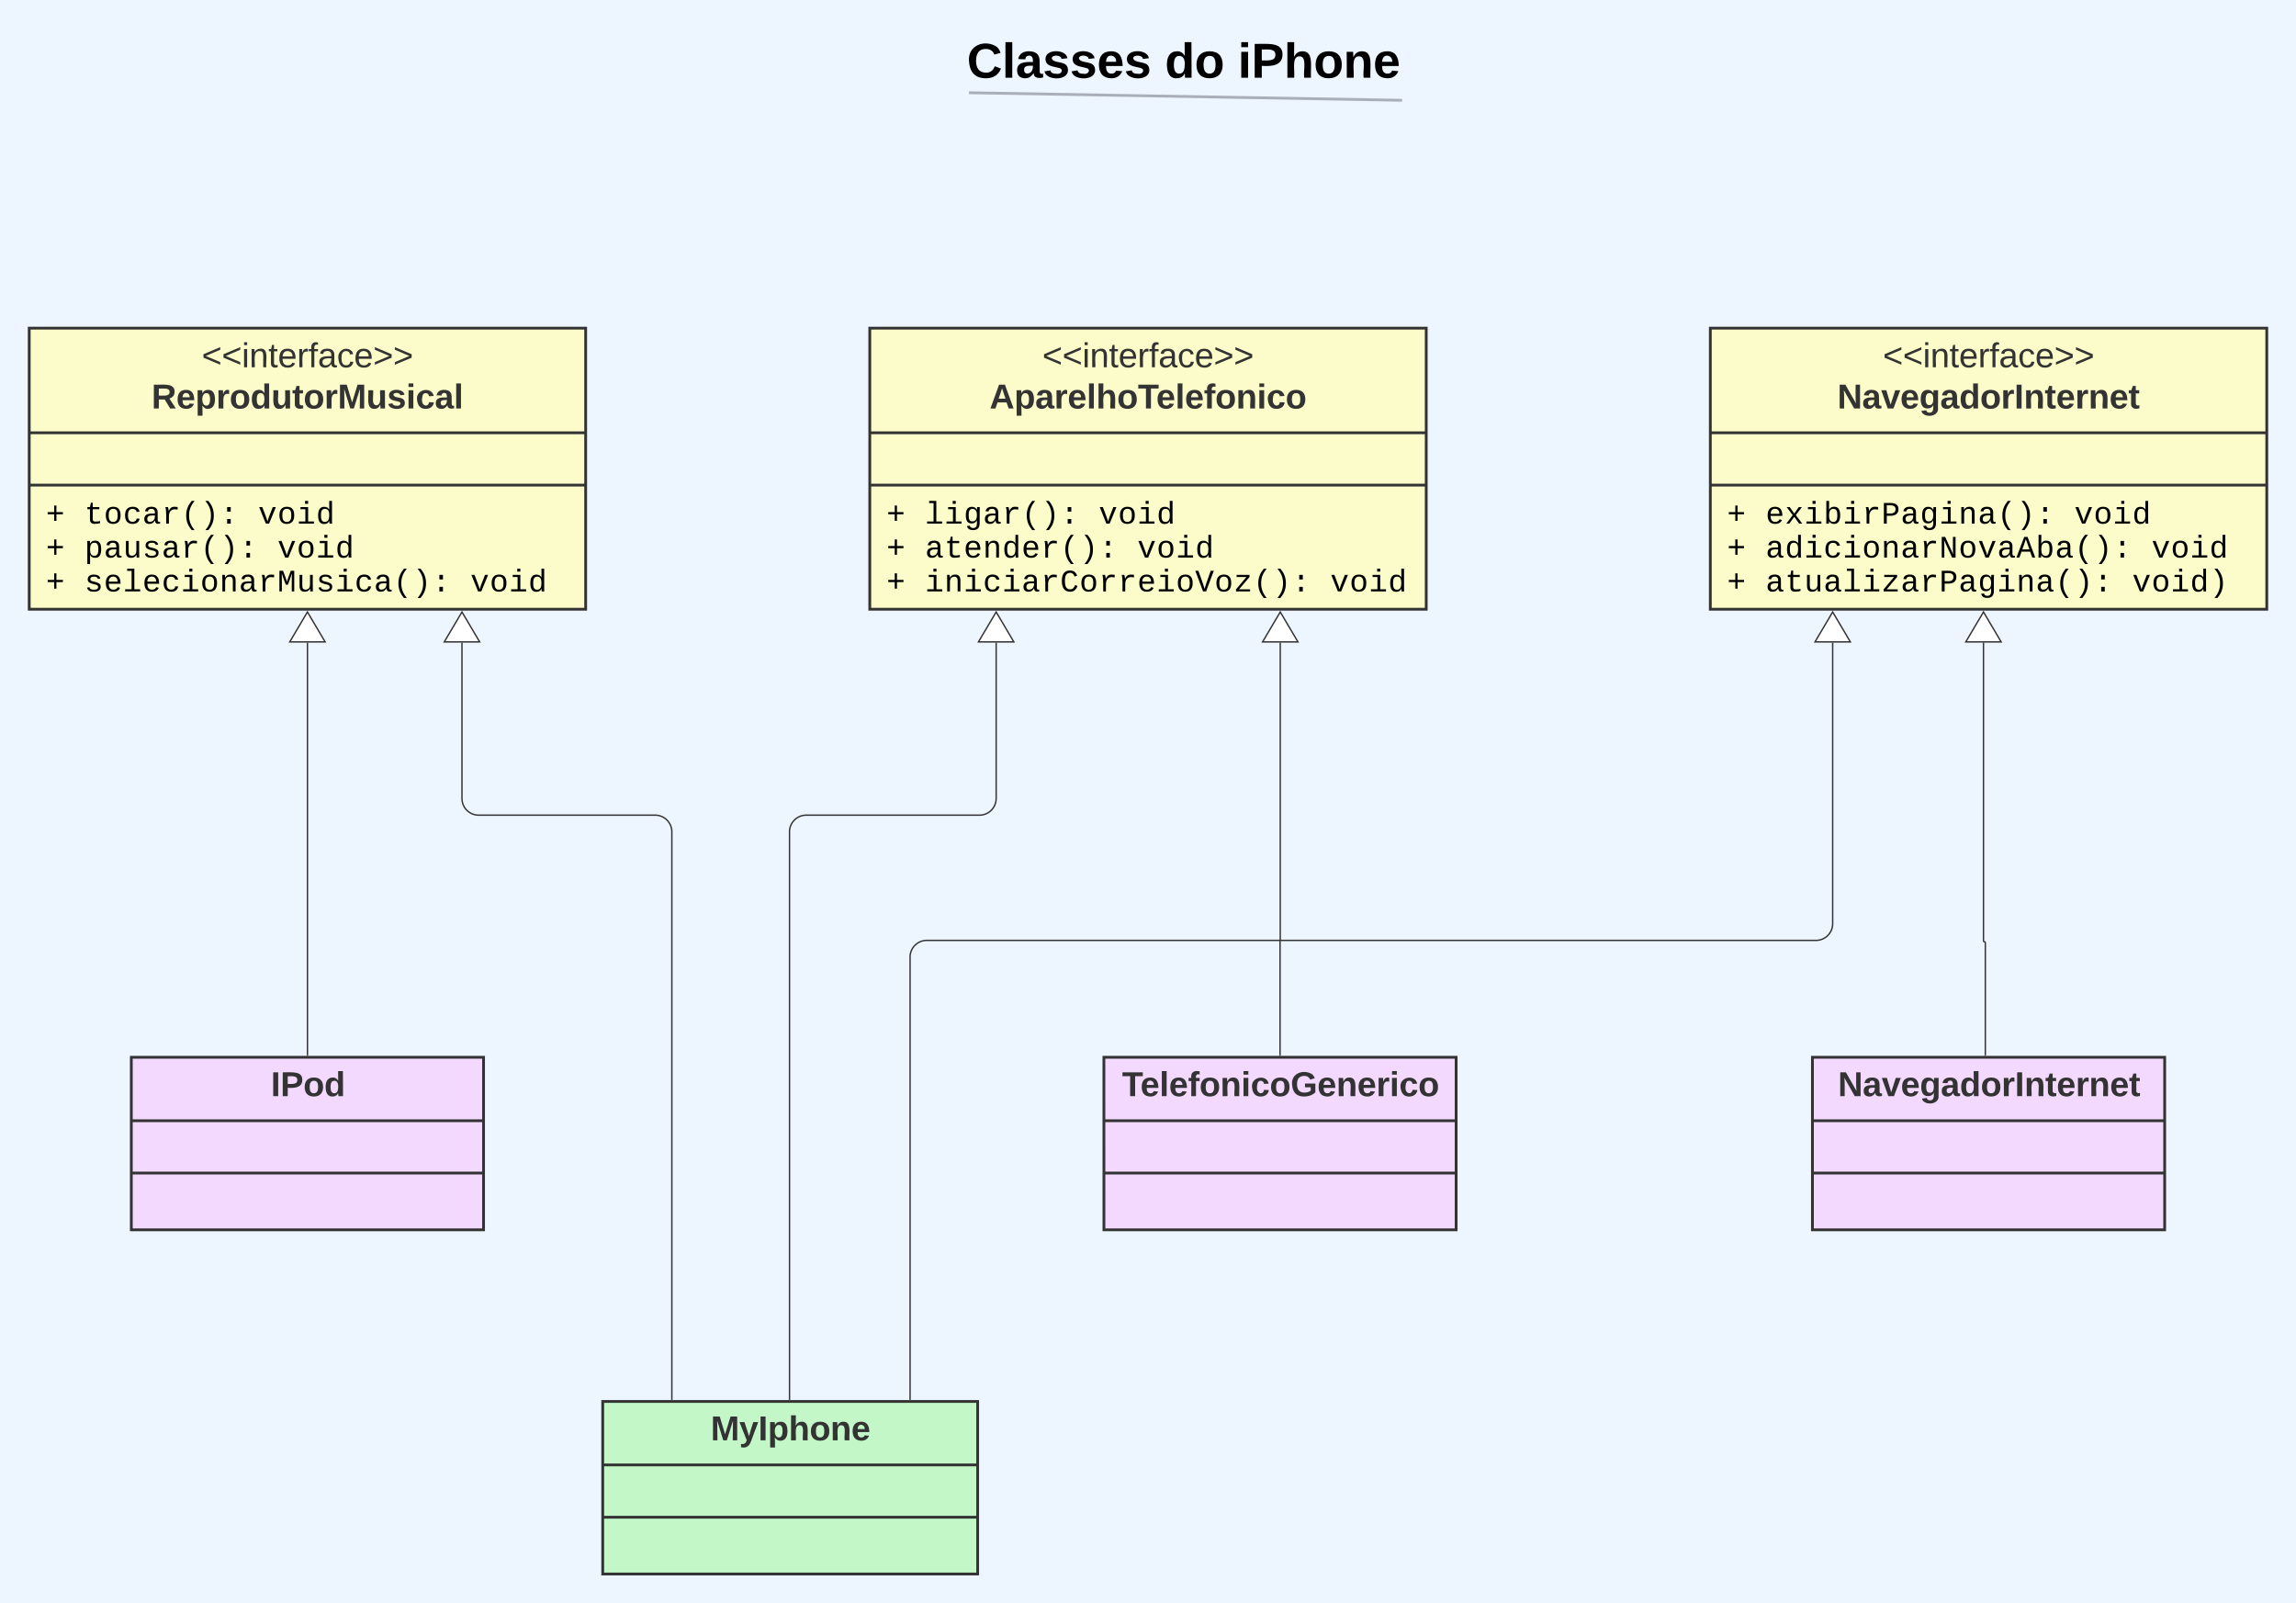 <svg xmlns="http://www.w3.org/2000/svg" xmlns:xlink="http://www.w3.org/1999/xlink" xmlns:lucid="lucid" width="1650.46" height="1152.18"><g transform="translate(-32.147 -44.171)" lucid:page-tab-id="HWEp-vi-RSFO"><path d="M0 0h1704.57v1322.84H0z" fill="#edf5ff"/><path d="M453.15 73.17a8 8 0 0 1 8-8h836.75a8 8 0 0 1 8 8v36.8a8 8 0 0 1-8 8H461.15a8 8 0 0 1-8-8z" stroke="#000" stroke-opacity="0" stroke-width="2" fill="#fff" fill-opacity="0"/><use xlink:href="#a" transform="matrix(1,0,0,1,457.147,69.171) translate(270.053 30.862)"/><use xlink:href="#b" transform="matrix(1,0,0,1,457.147,69.171) translate(412.351 30.862)"/><use xlink:href="#c" transform="matrix(1,0,0,1,457.147,69.171) translate(464.822 30.862)"/><path d="M729.63 110.83l309.36 5.4M729.65 110.83l-1.02-.02M1038.96 116.24l1.03.02" stroke="#a9afb8" stroke-width="2" fill="none"/><path d="M657.38 280h400v202h-400z" stroke="#333" stroke-width="2" fill="#fcfcca"/><path d="M657.38 355.2h400m-400 37.6h400" stroke="#333" stroke-width="2" fill="none"/><use xlink:href="#d" transform="matrix(1,0,0,1,665.377,288) translate(116.013 20.133)"/><use xlink:href="#e" transform="matrix(1,0,0,1,665.377,288) translate(78.122 49.733)"/><use xlink:href="#f" transform="matrix(1,0,0,1,669.377,400.8) translate(0 19.684)"/><use xlink:href="#g" transform="matrix(1,0,0,1,669.377,400.8) translate(27.738 19.684)"/><use xlink:href="#h" transform="matrix(1,0,0,1,669.377,400.8) translate(152.558 19.684)"/><use xlink:href="#f" transform="matrix(1,0,0,1,669.377,400.8) translate(0 44.047)"/><use xlink:href="#i" transform="matrix(1,0,0,1,669.377,400.8) translate(27.738 44.047)"/><use xlink:href="#h" transform="matrix(1,0,0,1,669.377,400.8) translate(180.296 44.047)"/><use xlink:href="#f" transform="matrix(1,0,0,1,669.377,400.8) translate(0 68.411)"/><use xlink:href="#j" transform="matrix(1,0,0,1,669.377,400.8) translate(27.738 68.411)"/><use xlink:href="#k" transform="matrix(1,0,0,1,669.377,400.8) translate(318.985 68.411)"/><path d="M1261.6 280h400v202h-400z" stroke="#333" stroke-width="2" fill="#fcfcca"/><path d="M1261.6 355.2h400m-400 37.6h400" stroke="#333" stroke-width="2" fill="none"/><use xlink:href="#l" transform="matrix(1,0,0,1,1269.607,288) translate(116.013 20.133)"/><use xlink:href="#m" transform="matrix(1,0,0,1,1269.607,288) translate(83.33 49.733)"/><use xlink:href="#f" transform="matrix(1,0,0,1,1273.607,400.8) translate(0 19.684)"/><use xlink:href="#n" transform="matrix(1,0,0,1,1273.607,400.8) translate(27.738 19.684)"/><use xlink:href="#h" transform="matrix(1,0,0,1,1273.607,400.8) translate(249.641 19.684)"/><use xlink:href="#f" transform="matrix(1,0,0,1,1273.607,400.8) translate(0 44.047)"/><use xlink:href="#o" transform="matrix(1,0,0,1,1273.607,400.8) translate(27.738 44.047)"/><use xlink:href="#h" transform="matrix(1,0,0,1,1273.607,400.8) translate(305.116 44.047)"/><use xlink:href="#f" transform="matrix(1,0,0,1,1273.607,400.8) translate(0 68.411)"/><use xlink:href="#p" transform="matrix(1,0,0,1,1273.607,400.8) translate(27.738 68.411)"/><use xlink:href="#q" transform="matrix(1,0,0,1,1273.607,400.8) translate(291.247 68.411)"/><path d="M53.15 280h400v202h-400z" stroke="#333" stroke-width="2" fill="#fcfcca"/><path d="M53.15 355.2h400m-400 37.6h400" stroke="#333" stroke-width="2" fill="none"/><use xlink:href="#r" transform="matrix(1,0,0,1,61.147,288) translate(116.013 20.133)"/><use xlink:href="#s" transform="matrix(1,0,0,1,61.147,288) translate(79.938 49.733)"/><use xlink:href="#f" transform="matrix(1,0,0,1,65.147,400.8) translate(0 19.684)"/><use xlink:href="#t" transform="matrix(1,0,0,1,65.147,400.8) translate(27.738 19.684)"/><use xlink:href="#h" transform="matrix(1,0,0,1,65.147,400.8) translate(152.558 19.684)"/><use xlink:href="#f" transform="matrix(1,0,0,1,65.147,400.8) translate(0 44.047)"/><use xlink:href="#u" transform="matrix(1,0,0,1,65.147,400.8) translate(27.738 44.047)"/><use xlink:href="#h" transform="matrix(1,0,0,1,65.147,400.8) translate(166.427 44.047)"/><use xlink:href="#f" transform="matrix(1,0,0,1,65.147,400.8) translate(0 68.411)"/><use xlink:href="#v" transform="matrix(1,0,0,1,65.147,400.8) translate(27.738 68.411)"/><use xlink:href="#k" transform="matrix(1,0,0,1,65.147,400.8) translate(305.116 68.411)"/><path d="M126.54 804h253.2v124h-253.2z" stroke="#333" stroke-width="2" fill="#f4d9ff"/><path d="M126.54 849.6h253.2m-253.2 37.6h253.2" stroke="#333" stroke-width="2" fill="none"/><g><use xlink:href="#w" transform="matrix(1,0,0,1,134.542,812) translate(92.346 19.933)"/></g><path d="M1335 804h253.2v124H1335z" stroke="#333" stroke-width="2" fill="#f4d9ff"/><path d="M1335 849.6h253.2M1335 887.2h253.2" stroke="#333" stroke-width="2" fill="none"/><g><use xlink:href="#x" transform="matrix(1,0,0,1,1343.002,812) translate(10.33 19.933)"/></g><path d="M465.4 1051.35h269.53v124H465.4z" stroke="#333" stroke-width="2" fill="#c3f7c8"/><path d="M465.4 1096.95h269.53m-269.52 37.6h269.53" stroke="#333" stroke-width="2" fill="none"/><g><use xlink:href="#y" transform="matrix(1,0,0,1,473.408,1059.352) translate(69.616 19.933)"/></g><path d="M825.68 804h253.2v124H825.7z" stroke="#333" stroke-width="2" fill="#f4d9ff"/><path d="M825.68 849.6h253.2m-253.2 37.6h253.2" stroke="#333" stroke-width="2" fill="none"/><g><use xlink:href="#z" transform="matrix(1,0,0,1,833.683,812) translate(5.054 19.933)"/></g><path d="M253.15 802.5V506" stroke="#333" fill="none"/><path d="M253.65 803h-1v-.5h1z" stroke="#333" stroke-width=".05" fill="#333"/><path d="M253.15 483.98l12.72 21.52h-25.45z" stroke="#333" fill="#fff"/><path d="M515.1 1049.85V642a12 12 0 0 0-12-12H376.23a12 12 0 0 1-12-12V506" stroke="#333" fill="none"/><path d="M515.6 1050.35h-1v-.5h1z" stroke="#333" stroke-width=".05" fill="#333"/><path d="M364.23 483.98l12.73 21.52H351.5z" stroke="#333" fill="#fff"/><path d="M686.35 1049.85V732a12 12 0 0 1 12-12h639.2a12 12 0 0 0 12-12V506" stroke="#333" fill="none"/><path d="M686.85 1050.35h-1v-.5h1z" stroke="#333" stroke-width=".05" fill="#333"/><path d="M1349.55 483.98l12.73 21.52h-25.45z" stroke="#333" fill="#fff"/><path d="M599.68 1049.85V642a12 12 0 0 1 12-12h124.55a12 12 0 0 0 12-12V506" stroke="#333" fill="none"/><path d="M600.18 1050.35h-1v-.5h1z" stroke="#333" stroke-width=".05" fill="#333"/><path d="M748.23 483.98l12.72 21.52H735.5z" stroke="#333" fill="#fff"/><path d="M952.3 802.5v-82.42a.08.08 0 0 1 .07-.08.08.08 0 0 0 .08-.08V506" stroke="#333" fill="none"/><path d="M952.8 803h-1v-.5h1z" stroke="#333" stroke-width=".05" fill="#333"/><path d="M952.45 483.98l12.73 21.52h-25.45z" stroke="#333" fill="#fff"/><path d="M1459.28 802.5v-80.84a.66.66 0 0 0-.67-.66.66.66 0 0 1-.65-.66V506" stroke="#333" fill="none"/><path d="M1459.78 803h-1v-.5h1z" stroke="#333" stroke-width=".05" fill="#333"/><path d="M1457.95 483.98l12.73 21.52h-25.46z" stroke="#333" fill="#fff"/><defs><path d="M67-125c0 53 21 87 73 88 37 1 54-22 65-47l45 17C233-25 199 4 140 4 58 4 20-42 15-125 8-235 124-281 211-232c18 10 29 29 36 50l-46 12c-8-25-30-41-62-41-52 0-71 34-72 86" id="A"/><path d="M25 0v-261h50V0H25" id="B"/><path d="M133-34C117-15 103 5 69 4 32 3 11-16 11-54c-1-60 55-63 116-61 1-26-3-47-28-47-18 1-26 9-28 27l-52-2c7-38 36-58 82-57s74 22 75 68l1 82c-1 14 12 18 25 15v27c-30 8-71 5-69-32zm-48 3c29 0 43-24 42-57-32 0-66-3-65 30 0 17 8 27 23 27" id="C"/><path d="M137-138c1-29-70-34-71-4 15 46 118 7 119 86 1 83-164 76-172 9l43-7c4 19 20 25 44 25 33 8 57-30 24-41C81-84 22-81 20-136c-2-80 154-74 161-7" id="D"/><path d="M185-48c-13 30-37 53-82 52C43 2 14-33 14-96s30-98 90-98c62 0 83 45 84 108H66c0 31 8 55 39 56 18 0 30-7 34-22zm-45-69c5-46-57-63-70-21-2 6-4 13-4 21h74" id="E"/><g id="a"><use transform="matrix(0.098,0,0,0.098,0,0)" xlink:href="#A"/><use transform="matrix(0.098,0,0,0.098,25.26,0)" xlink:href="#B"/><use transform="matrix(0.098,0,0,0.098,35.014,0)" xlink:href="#C"/><use transform="matrix(0.098,0,0,0.098,54.52,0)" xlink:href="#D"/><use transform="matrix(0.098,0,0,0.098,74.026,0)" xlink:href="#D"/><use transform="matrix(0.098,0,0,0.098,93.532,0)" xlink:href="#E"/><use transform="matrix(0.098,0,0,0.098,113.038,0)" xlink:href="#D"/></g><path d="M88-194c31-1 46 15 58 34l-1-101h50l1 261h-48c-2-10 0-23-3-31C134-8 116 4 84 4 32 4 16-41 15-95c0-56 19-97 73-99zm17 164c33 0 40-30 41-66 1-37-9-64-41-64s-38 30-39 65c0 43 13 65 39 65" id="F"/><path d="M110-194c64 0 96 36 96 99 0 64-35 99-97 99-61 0-95-36-95-99 0-62 34-99 96-99zm-1 164c35 0 45-28 45-65 0-40-10-65-43-65-34 0-45 26-45 65 0 36 10 65 43 65" id="G"/><g id="b"><use transform="matrix(0.098,0,0,0.098,0,0)" xlink:href="#F"/><use transform="matrix(0.098,0,0,0.098,21.359,0)" xlink:href="#G"/></g><path d="M25-224v-37h50v37H25zM25 0v-190h50V0H25" id="H"/><path d="M24-248c93 1 206-16 204 79-1 75-69 88-152 82V0H24v-248zm52 121c47 0 100 7 100-41 0-47-54-39-100-39v80" id="I"/><path d="M114-157C55-157 80-60 75 0H25v-261h50l-1 109c12-26 28-41 61-42 86-1 58 113 63 194h-50c-7-57 23-157-34-157" id="J"/><path d="M135-194c87-1 58 113 63 194h-50c-7-57 23-157-34-157-59 0-34 97-39 157H25l-1-190h47c2 12-1 28 3 38 12-26 28-41 61-42" id="K"/><g id="c"><use transform="matrix(0.098,0,0,0.098,0,0)" xlink:href="#H"/><use transform="matrix(0.098,0,0,0.098,9.753,0)" xlink:href="#I"/><use transform="matrix(0.098,0,0,0.098,33.16,0)" xlink:href="#J"/><use transform="matrix(0.098,0,0,0.098,54.52,0)" xlink:href="#G"/><use transform="matrix(0.098,0,0,0.098,75.879,0)" xlink:href="#K"/><use transform="matrix(0.098,0,0,0.098,97.238,0)" xlink:href="#E"/></g><path fill="#333" d="M18-100v-36l175-74v27L42-118l151 64v27" id="L"/><path fill="#333" d="M24-231v-30h32v30H24zM24 0v-190h32V0H24" id="M"/><path fill="#333" d="M117-194c89-4 53 116 60 194h-32v-121c0-31-8-49-39-48C34-167 62-67 57 0H25l-1-190h30c1 10-1 24 2 32 11-22 29-35 61-36" id="N"/><path fill="#333" d="M59-47c-2 24 18 29 38 22v24C64 9 27 4 27-40v-127H5v-23h24l9-43h21v43h35v23H59v120" id="O"/><path fill="#333" d="M100-194c63 0 86 42 84 106H49c0 40 14 67 53 68 26 1 43-12 49-29l28 8c-11 28-37 45-77 45C44 4 14-33 15-96c1-61 26-98 85-98zm52 81c6-60-76-77-97-28-3 7-6 17-6 28h103" id="P"/><path fill="#333" d="M114-163C36-179 61-72 57 0H25l-1-190h30c1 12-1 29 2 39 6-27 23-49 58-41v29" id="Q"/><path fill="#333" d="M101-234c-31-9-42 10-38 44h38v23H63V0H32v-167H5v-23h27c-7-52 17-82 69-68v24" id="R"/><path fill="#333" d="M141-36C126-15 110 5 73 4 37 3 15-17 15-53c-1-64 63-63 125-63 3-35-9-54-41-54-24 1-41 7-42 31l-33-3c5-37 33-52 76-52 45 0 72 20 72 64v82c-1 20 7 32 28 27v20c-31 9-61-2-59-35zM48-53c0 20 12 33 32 33 41-3 63-29 60-74-43 2-92-5-92 41" id="S"/><path fill="#333" d="M96-169c-40 0-48 33-48 73s9 75 48 75c24 0 41-14 43-38l32 2c-6 37-31 61-74 61-59 0-76-41-82-99-10-93 101-131 147-64 4 7 5 14 7 22l-32 3c-4-21-16-35-41-35" id="T"/><path fill="#333" d="M18-27v-27l151-64-151-65v-27l175 74v36" id="U"/><g id="d"><use transform="matrix(0.069,0,0,0.069,0,0)" xlink:href="#L"/><use transform="matrix(0.069,0,0,0.069,14.389,0)" xlink:href="#L"/><use transform="matrix(0.069,0,0,0.069,28.778,0)" xlink:href="#M"/><use transform="matrix(0.069,0,0,0.069,34.191,0)" xlink:href="#N"/><use transform="matrix(0.069,0,0,0.069,47.894,0)" xlink:href="#O"/><use transform="matrix(0.069,0,0,0.069,54.746,0)" xlink:href="#P"/><use transform="matrix(0.069,0,0,0.069,68.45,0)" xlink:href="#Q"/><use transform="matrix(0.069,0,0,0.069,76.604,0)" xlink:href="#R"/><use transform="matrix(0.069,0,0,0.069,83.456,0)" xlink:href="#S"/><use transform="matrix(0.069,0,0,0.069,97.159,0)" xlink:href="#T"/><use transform="matrix(0.069,0,0,0.069,109.493,0)" xlink:href="#P"/><use transform="matrix(0.069,0,0,0.069,123.196,0)" xlink:href="#U"/><use transform="matrix(0.069,0,0,0.069,137.585,0)" xlink:href="#U"/></g><path fill="#333" d="M199 0l-22-63H83L61 0H9l90-248h61L250 0h-51zm-33-102l-36-108c-10 38-24 72-36 108h72" id="V"/><path fill="#333" d="M135-194c53 0 70 44 70 98 0 56-19 98-73 100-31 1-45-17-59-34 3 33 2 69 2 105H25l-1-265h48c2 10 0 23 3 31 11-24 29-35 60-35zM114-30c33 0 39-31 40-66 0-38-9-64-40-64-56 0-55 130 0 130" id="W"/><path fill="#333" d="M133-34C117-15 103 5 69 4 32 3 11-16 11-54c-1-60 55-63 116-61 1-26-3-47-28-47-18 1-26 9-28 27l-52-2c7-38 36-58 82-57s74 22 75 68l1 82c-1 14 12 18 25 15v27c-30 8-71 5-69-32zm-48 3c29 0 43-24 42-57-32 0-66-3-65 30 0 17 8 27 23 27" id="X"/><path fill="#333" d="M135-150c-39-12-60 13-60 57V0H25l-1-190h47c2 13-1 29 3 40 6-28 27-53 61-41v41" id="Y"/><path fill="#333" d="M185-48c-13 30-37 53-82 52C43 2 14-33 14-96s30-98 90-98c62 0 83 45 84 108H66c0 31 8 55 39 56 18 0 30-7 34-22zm-45-69c5-46-57-63-70-21-2 6-4 13-4 21h74" id="Z"/><path fill="#333" d="M25 0v-261h50V0H25" id="aa"/><path fill="#333" d="M114-157C55-157 80-60 75 0H25v-261h50l-1 109c12-26 28-41 61-42 86-1 58 113 63 194h-50c-7-57 23-157-34-157" id="ab"/><path fill="#333" d="M110-194c64 0 96 36 96 99 0 64-35 99-97 99-61 0-95-36-95-99 0-62 34-99 96-99zm-1 164c35 0 45-28 45-65 0-40-10-65-43-65-34 0-45 26-45 65 0 36 10 65 43 65" id="ac"/><path fill="#333" d="M136-208V0H84v-208H4v-40h212v40h-80" id="ad"/><path fill="#333" d="M121-226c-27-7-43 5-38 36h38v33H83V0H34v-157H6v-33h28c-9-59 32-81 87-68v32" id="ae"/><path fill="#333" d="M135-194c87-1 58 113 63 194h-50c-7-57 23-157-34-157-59 0-34 97-39 157H25l-1-190h47c2 12-1 28 3 38 12-26 28-41 61-42" id="af"/><path fill="#333" d="M25-224v-37h50v37H25zM25 0v-190h50V0H25" id="ag"/><path fill="#333" d="M190-63c-7 42-38 67-86 67-59 0-84-38-90-98-12-110 154-137 174-36l-49 2c-2-19-15-32-35-32-30 0-35 28-38 64-6 74 65 87 74 30" id="ah"/><g id="e"><use transform="matrix(0.069,0,0,0.069,0,0)" xlink:href="#V"/><use transform="matrix(0.069,0,0,0.069,17.746,0)" xlink:href="#W"/><use transform="matrix(0.069,0,0,0.069,32.752,0)" xlink:href="#X"/><use transform="matrix(0.069,0,0,0.069,46.456,0)" xlink:href="#Y"/><use transform="matrix(0.069,0,0,0.069,56.048,0)" xlink:href="#Z"/><use transform="matrix(0.069,0,0,0.069,69.752,0)" xlink:href="#aa"/><use transform="matrix(0.069,0,0,0.069,76.604,0)" xlink:href="#ab"/><use transform="matrix(0.069,0,0,0.069,91.609,0)" xlink:href="#ac"/><use transform="matrix(0.069,0,0,0.069,106.615,0)" xlink:href="#ad"/><use transform="matrix(0.069,0,0,0.069,119.77,0)" xlink:href="#Z"/><use transform="matrix(0.069,0,0,0.069,133.474,0)" xlink:href="#aa"/><use transform="matrix(0.069,0,0,0.069,140.326,0)" xlink:href="#Z"/><use transform="matrix(0.069,0,0,0.069,154.03,0)" xlink:href="#ae"/><use transform="matrix(0.069,0,0,0.069,162.183,0)" xlink:href="#ac"/><use transform="matrix(0.069,0,0,0.069,177.189,0)" xlink:href="#af"/><use transform="matrix(0.069,0,0,0.069,192.194,0)" xlink:href="#ag"/><use transform="matrix(0.069,0,0,0.069,199.046,0)" xlink:href="#ah"/><use transform="matrix(0.069,0,0,0.069,212.75,0)" xlink:href="#ac"/></g><path d="M687-608v428H540v-428H116v-146h424v-428h147v428h424v146H687" id="ai"/><use transform="matrix(0.011,0,0,0.011,0,0)" xlink:href="#ai" id="f"/><path d="M736-142h380V0H134v-142h422v-1200H267v-142h469v1342" id="aj"/><path d="M745-142h380V0H143v-142h422v-798H246v-142h499v940zM545-1292v-192h200v192H545" id="ak"/><path d="M1048-32c-2 300-135 456-433 456-222-1-358-88-400-267l184-25c22 99 100 157 222 156 184-2 248-125 248-315 0-64 3-133-2-194C807-100 706-13 524-12c-306 0-381-228-381-537 0-318 85-550 400-550 164 0 271 83 325 202h3c1-60 3-134 12-185h171c-13 339-4 702-6 1050zM585-145c210-8 284-178 284-406 0-192-52-331-177-392-33-16-69-22-104-22-223 2-259 184-259 414 0 229 31 415 256 406" id="al"/><path d="M1000-272c3 95 12 159 101 161 21 0 41-3 59-7V-6c-44 10-86 16-139 16-141 2-191-84-197-217h-6C748-76 648 20 446 20c-207 0-318-120-318-322 0-266 194-348 454-354l236-4c12-191-40-305-222-305-140 0-220 47-232 172l-188-17c33-204 181-292 423-292 255 0 401 118 401 364v466zm-683-27c0 109 63 184 175 182 166-3 259-96 306-217 24-65 20-120 20-200-232 7-501-28-501 235" id="am"/><path d="M839-1102c70 0 148 7 206 17v167c-112-18-268-36-363 15-129 69-208 203-208 395V0H294c-10-367 32-789-52-1082h171c21 75 41 161 48 250h5c67-152 152-270 373-270" id="an"/><path d="M891-1484c-201 251-362 514-362 954 0 441 161 704 362 955H701C500 176 342-90 342-532c0-440 159-704 359-952h190" id="ao"/><path d="M528-1484c201 248 357 511 357 952 0 442-156 709-357 957H336C537 174 700-89 700-530c0-440-163-703-364-954h192" id="ap"/><path d="M496 0v-299h235V0H496zm0-783v-299h235v299H496" id="aq"/><g id="g"><use transform="matrix(0.011,0,0,0.011,0,0)" xlink:href="#aj"/><use transform="matrix(0.011,0,0,0.011,13.869,0)" xlink:href="#ak"/><use transform="matrix(0.011,0,0,0.011,27.738,0)" xlink:href="#al"/><use transform="matrix(0.011,0,0,0.011,41.607,0)" xlink:href="#am"/><use transform="matrix(0.011,0,0,0.011,55.476,0)" xlink:href="#an"/><use transform="matrix(0.011,0,0,0.011,69.345,0)" xlink:href="#ao"/><use transform="matrix(0.011,0,0,0.011,83.214,0)" xlink:href="#ap"/><use transform="matrix(0.011,0,0,0.011,97.082,0)" xlink:href="#aq"/></g><path d="M715 0H502L69-1082h202c94 253 197 500 285 758 19 57 36 126 52 183 96-335 234-626 350-941h201" id="ar"/><path d="M615-1102c343 0 484 203 482 560-1 347-147 562-488 562-336 0-475-219-479-562-4-349 156-560 485-560zm-8 989c240 0 301-180 301-429 0-245-55-427-290-427-236 0-299 181-299 427 0 243 61 429 288 429" id="as"/><path d="M865-914c-3-187-2-380-2-570h180v1261c0 76 1 155 6 223H877c-8-49-9-116-10-174h-5C801-44 708 26 530 26c-135 0-234-46-297-139s-95-232-95-419c0-377 131-566 392-566 176 0 271 63 335 184zm-286-51c-222 0-255 197-255 427 0 229 31 425 253 425 237 0 286-195 286-441 0-238-52-411-284-411" id="at"/><g id="h"><use transform="matrix(0.011,0,0,0.011,0,0)" xlink:href="#ar"/><use transform="matrix(0.011,0,0,0.011,13.869,0)" xlink:href="#as"/><use transform="matrix(0.011,0,0,0.011,27.738,0)" xlink:href="#ak"/><use transform="matrix(0.011,0,0,0.011,41.607,0)" xlink:href="#at"/></g><path d="M682 16c-209 0-323-80-324-285v-671H190v-142h170l58-282h120v282h432v142H538v652c2 114 60 155 182 155 106 0 209-16 297-34v137C921-4 806 16 682 16" id="au"/><path d="M617-1102c355 0 481 238 477 599H322c5 222 84 388 301 388 144 0 244-59 284-166l158 45C1002-72 854 20 623 20c-342 0-490-220-490-568 0-346 151-554 484-554zm291 461c-18-192-90-328-289-328-194 0-287 128-295 328h584" id="av"/><path d="M706-1102c241 0 344 136 343 381V0H868v-695c1-168-57-273-220-268-190 6-283 138-283 336V0H185c-3-360 6-732-6-1082h170c4 54 7 126 8 185h3c63-121 164-204 346-205" id="aw"/><g id="i"><use transform="matrix(0.011,0,0,0.011,0,0)" xlink:href="#am"/><use transform="matrix(0.011,0,0,0.011,13.869,0)" xlink:href="#au"/><use transform="matrix(0.011,0,0,0.011,27.738,0)" xlink:href="#av"/><use transform="matrix(0.011,0,0,0.011,41.607,0)" xlink:href="#aw"/><use transform="matrix(0.011,0,0,0.011,55.476,0)" xlink:href="#at"/><use transform="matrix(0.011,0,0,0.011,69.345,0)" xlink:href="#av"/><use transform="matrix(0.011,0,0,0.011,83.214,0)" xlink:href="#an"/><use transform="matrix(0.011,0,0,0.011,97.082,0)" xlink:href="#ao"/><use transform="matrix(0.011,0,0,0.011,110.951,0)" xlink:href="#ap"/><use transform="matrix(0.011,0,0,0.011,124.82,0)" xlink:href="#aq"/></g><path d="M631 20c-350 0-501-215-501-562 0-355 162-560 502-560 250 0 399 118 446 323l-192 14c-23-124-109-196-262-196-242 0-305 171-305 415 1 245 61 427 304 427 151 0 248-77 267-215l190 12C1039-107 883 20 631 20" id="ax"/><path d="M650-1214c-281 0-336 244-336 533 0 295 60 546 347 546 188 0 263-142 322-282l159 65C1058-155 935 20 659 20c-401 0-546-295-546-701 0-407 135-689 536-689 264 0 391 146 466 335l-168 65c-47-129-127-244-297-244" id="ay"/><path d="M713 0H515L10-1349h201C345-955 498-579 615-168c116-411 269-787 402-1181h201" id="az"/><path d="M147 0v-137l681-806H187v-139h844v137L349-139h719V0H147" id="aA"/><g id="j"><use transform="matrix(0.011,0,0,0.011,0,0)" xlink:href="#ak"/><use transform="matrix(0.011,0,0,0.011,13.869,0)" xlink:href="#aw"/><use transform="matrix(0.011,0,0,0.011,27.738,0)" xlink:href="#ak"/><use transform="matrix(0.011,0,0,0.011,41.607,0)" xlink:href="#ax"/><use transform="matrix(0.011,0,0,0.011,55.476,0)" xlink:href="#ak"/><use transform="matrix(0.011,0,0,0.011,69.345,0)" xlink:href="#am"/><use transform="matrix(0.011,0,0,0.011,83.214,0)" xlink:href="#an"/><use transform="matrix(0.011,0,0,0.011,97.082,0)" xlink:href="#ay"/><use transform="matrix(0.011,0,0,0.011,110.951,0)" xlink:href="#as"/><use transform="matrix(0.011,0,0,0.011,124.82,0)" xlink:href="#an"/><use transform="matrix(0.011,0,0,0.011,138.689,0)" xlink:href="#an"/><use transform="matrix(0.011,0,0,0.011,152.558,0)" xlink:href="#av"/><use transform="matrix(0.011,0,0,0.011,166.427,0)" xlink:href="#ak"/><use transform="matrix(0.011,0,0,0.011,180.296,0)" xlink:href="#as"/><use transform="matrix(0.011,0,0,0.011,194.165,0)" xlink:href="#az"/><use transform="matrix(0.011,0,0,0.011,208.034,0)" xlink:href="#as"/><use transform="matrix(0.011,0,0,0.011,221.903,0)" xlink:href="#aA"/><use transform="matrix(0.011,0,0,0.011,235.772,0)" xlink:href="#ao"/><use transform="matrix(0.011,0,0,0.011,249.641,0)" xlink:href="#ap"/><use transform="matrix(0.011,0,0,0.011,263.51,0)" xlink:href="#aq"/></g><g id="k"><use transform="matrix(0.011,0,0,0.011,0,0)" xlink:href="#ar"/><use transform="matrix(0.011,0,0,0.011,13.869,0)" xlink:href="#as"/><use transform="matrix(0.011,0,0,0.011,27.738,0)" xlink:href="#ak"/><use transform="matrix(0.011,0,0,0.011,41.607,0)" xlink:href="#at"/></g><g id="l"><use transform="matrix(0.069,0,0,0.069,0,0)" xlink:href="#L"/><use transform="matrix(0.069,0,0,0.069,14.389,0)" xlink:href="#L"/><use transform="matrix(0.069,0,0,0.069,28.778,0)" xlink:href="#M"/><use transform="matrix(0.069,0,0,0.069,34.191,0)" xlink:href="#N"/><use transform="matrix(0.069,0,0,0.069,47.894,0)" xlink:href="#O"/><use transform="matrix(0.069,0,0,0.069,54.746,0)" xlink:href="#P"/><use transform="matrix(0.069,0,0,0.069,68.45,0)" xlink:href="#Q"/><use transform="matrix(0.069,0,0,0.069,76.604,0)" xlink:href="#R"/><use transform="matrix(0.069,0,0,0.069,83.456,0)" xlink:href="#S"/><use transform="matrix(0.069,0,0,0.069,97.159,0)" xlink:href="#T"/><use transform="matrix(0.069,0,0,0.069,109.493,0)" xlink:href="#P"/><use transform="matrix(0.069,0,0,0.069,123.196,0)" xlink:href="#U"/><use transform="matrix(0.069,0,0,0.069,137.585,0)" xlink:href="#U"/></g><path fill="#333" d="M175 0L67-191c6 58 2 128 3 191H24v-248h59L193-55c-6-58-2-129-3-193h46V0h-61" id="aB"/><path fill="#333" d="M128 0H69L1-190h53L99-40l48-150h52" id="aC"/><path fill="#333" d="M195-6C206 82 75 100 31 46c-4-6-6-13-8-21l49-6c3 16 16 24 34 25 40 0 42-37 40-79-11 22-30 35-61 35-53 0-70-43-70-97 0-56 18-96 73-97 30 0 46 14 59 34l2-30h47zm-90-29c32 0 41-27 41-63 0-35-9-62-40-62-32 0-39 29-40 63 0 36 9 62 39 62" id="aD"/><path fill="#333" d="M88-194c31-1 46 15 58 34l-1-101h50l1 261h-48c-2-10 0-23-3-31C134-8 116 4 84 4 32 4 16-41 15-95c0-56 19-97 73-99zm17 164c33 0 40-30 41-66 1-37-9-64-41-64s-38 30-39 65c0 43 13 65 39 65" id="aE"/><path fill="#333" d="M24 0v-248h52V0H24" id="aF"/><path fill="#333" d="M115-3C79 11 28 4 28-45v-112H4v-33h27l15-45h31v45h36v33H77v99c-1 23 16 31 38 25v30" id="aG"/><g id="m"><use transform="matrix(0.069,0,0,0.069,0,0)" xlink:href="#aB"/><use transform="matrix(0.069,0,0,0.069,17.746,0)" xlink:href="#X"/><use transform="matrix(0.069,0,0,0.069,31.45,0)" xlink:href="#aC"/><use transform="matrix(0.069,0,0,0.069,45.154,0)" xlink:href="#Z"/><use transform="matrix(0.069,0,0,0.069,58.857,0)" xlink:href="#aD"/><use transform="matrix(0.069,0,0,0.069,73.863,0)" xlink:href="#X"/><use transform="matrix(0.069,0,0,0.069,87.567,0)" xlink:href="#aE"/><use transform="matrix(0.069,0,0,0.069,102.572,0)" xlink:href="#ac"/><use transform="matrix(0.069,0,0,0.069,117.578,0)" xlink:href="#Y"/><use transform="matrix(0.069,0,0,0.069,127.17,0)" xlink:href="#aF"/><use transform="matrix(0.069,0,0,0.069,134.022,0)" xlink:href="#af"/><use transform="matrix(0.069,0,0,0.069,149.028,0)" xlink:href="#aG"/><use transform="matrix(0.069,0,0,0.069,157.181,0)" xlink:href="#Z"/><use transform="matrix(0.069,0,0,0.069,170.885,0)" xlink:href="#Y"/><use transform="matrix(0.069,0,0,0.069,180.478,0)" xlink:href="#af"/><use transform="matrix(0.069,0,0,0.069,195.483,0)" xlink:href="#Z"/><use transform="matrix(0.069,0,0,0.069,209.187,0)" xlink:href="#aG"/></g><path d="M932 0L611-444 288 0H94l415-556-397-526h199l300 421 298-421h201L713-558 1133 0H932" id="aH"/><path d="M365-904c58-129 161-200 334-200 130 0 228 46 293 138s98 233 98 420c0 189-34 331-102 425S824 20 698 20c-170 0-275-64-336-184 0 55-3 116-9 164H179c5-68 6-147 6-223v-1261h180c-2 193 4 394-4 580h4zm283 791c221 0 256-197 256-427 0-229-34-425-254-425-236 0-285 195-285 441 0 237 53 411 283 411" id="aI"/><path d="M622-1349c296 4 497 117 497 404 0 282-193 424-485 431H353V0H162v-1349h460zm-15 684c195-3 320-88 320-277 0-184-129-255-328-254H353v531h254" id="aJ"/><g id="n"><use transform="matrix(0.011,0,0,0.011,0,0)" xlink:href="#av"/><use transform="matrix(0.011,0,0,0.011,13.869,0)" xlink:href="#aH"/><use transform="matrix(0.011,0,0,0.011,27.738,0)" xlink:href="#ak"/><use transform="matrix(0.011,0,0,0.011,41.607,0)" xlink:href="#aI"/><use transform="matrix(0.011,0,0,0.011,55.476,0)" xlink:href="#ak"/><use transform="matrix(0.011,0,0,0.011,69.345,0)" xlink:href="#an"/><use transform="matrix(0.011,0,0,0.011,83.214,0)" xlink:href="#aJ"/><use transform="matrix(0.011,0,0,0.011,97.082,0)" xlink:href="#am"/><use transform="matrix(0.011,0,0,0.011,110.951,0)" xlink:href="#al"/><use transform="matrix(0.011,0,0,0.011,124.82,0)" xlink:href="#ak"/><use transform="matrix(0.011,0,0,0.011,138.689,0)" xlink:href="#aw"/><use transform="matrix(0.011,0,0,0.011,152.558,0)" xlink:href="#am"/><use transform="matrix(0.011,0,0,0.011,166.427,0)" xlink:href="#ao"/><use transform="matrix(0.011,0,0,0.011,180.296,0)" xlink:href="#ap"/><use transform="matrix(0.011,0,0,0.011,194.165,0)" xlink:href="#aq"/></g><path d="M912-211c-10-84-18-177-18-274v-864h172V0H836L316-1130c7 79 16 167 16 254V0H162v-1349h222" id="aK"/><path d="M1034 0L896-382H333L196 0H0l510-1349h217L1228 0h-194zM847-531c-77-225-157-447-231-674-69 231-154 451-232 674h463" id="aL"/><g id="o"><use transform="matrix(0.011,0,0,0.011,0,0)" xlink:href="#am"/><use transform="matrix(0.011,0,0,0.011,13.869,0)" xlink:href="#at"/><use transform="matrix(0.011,0,0,0.011,27.738,0)" xlink:href="#ak"/><use transform="matrix(0.011,0,0,0.011,41.607,0)" xlink:href="#ax"/><use transform="matrix(0.011,0,0,0.011,55.476,0)" xlink:href="#ak"/><use transform="matrix(0.011,0,0,0.011,69.345,0)" xlink:href="#as"/><use transform="matrix(0.011,0,0,0.011,83.214,0)" xlink:href="#aw"/><use transform="matrix(0.011,0,0,0.011,97.082,0)" xlink:href="#am"/><use transform="matrix(0.011,0,0,0.011,110.951,0)" xlink:href="#an"/><use transform="matrix(0.011,0,0,0.011,124.82,0)" xlink:href="#aK"/><use transform="matrix(0.011,0,0,0.011,138.689,0)" xlink:href="#as"/><use transform="matrix(0.011,0,0,0.011,152.558,0)" xlink:href="#ar"/><use transform="matrix(0.011,0,0,0.011,166.427,0)" xlink:href="#am"/><use transform="matrix(0.011,0,0,0.011,180.296,0)" xlink:href="#aL"/><use transform="matrix(0.011,0,0,0.011,194.165,0)" xlink:href="#aI"/><use transform="matrix(0.011,0,0,0.011,208.034,0)" xlink:href="#am"/><use transform="matrix(0.011,0,0,0.011,221.903,0)" xlink:href="#ao"/><use transform="matrix(0.011,0,0,0.011,235.772,0)" xlink:href="#ap"/><use transform="matrix(0.011,0,0,0.011,249.641,0)" xlink:href="#aq"/></g><path d="M528 20c-247 0-343-132-343-381v-721h180v686c-4 177 45 284 224 277 194-8 279-136 279-336v-627h181c3 360-6 732 6 1082H885c-4-54-7-126-8-185h-3C809-64 714 20 528 20" id="aM"/><g id="p"><use transform="matrix(0.011,0,0,0.011,0,0)" xlink:href="#am"/><use transform="matrix(0.011,0,0,0.011,13.869,0)" xlink:href="#au"/><use transform="matrix(0.011,0,0,0.011,27.738,0)" xlink:href="#aM"/><use transform="matrix(0.011,0,0,0.011,41.607,0)" xlink:href="#am"/><use transform="matrix(0.011,0,0,0.011,55.476,0)" xlink:href="#aj"/><use transform="matrix(0.011,0,0,0.011,69.345,0)" xlink:href="#ak"/><use transform="matrix(0.011,0,0,0.011,83.214,0)" xlink:href="#aA"/><use transform="matrix(0.011,0,0,0.011,97.082,0)" xlink:href="#am"/><use transform="matrix(0.011,0,0,0.011,110.951,0)" xlink:href="#an"/><use transform="matrix(0.011,0,0,0.011,124.82,0)" xlink:href="#aJ"/><use transform="matrix(0.011,0,0,0.011,138.689,0)" xlink:href="#am"/><use transform="matrix(0.011,0,0,0.011,152.558,0)" xlink:href="#al"/><use transform="matrix(0.011,0,0,0.011,166.427,0)" xlink:href="#ak"/><use transform="matrix(0.011,0,0,0.011,180.296,0)" xlink:href="#aw"/><use transform="matrix(0.011,0,0,0.011,194.165,0)" xlink:href="#am"/><use transform="matrix(0.011,0,0,0.011,208.034,0)" xlink:href="#ao"/><use transform="matrix(0.011,0,0,0.011,221.903,0)" xlink:href="#ap"/><use transform="matrix(0.011,0,0,0.011,235.772,0)" xlink:href="#aq"/></g><g id="q"><use transform="matrix(0.011,0,0,0.011,0,0)" xlink:href="#ar"/><use transform="matrix(0.011,0,0,0.011,13.869,0)" xlink:href="#as"/><use transform="matrix(0.011,0,0,0.011,27.738,0)" xlink:href="#ak"/><use transform="matrix(0.011,0,0,0.011,41.607,0)" xlink:href="#at"/><use transform="matrix(0.011,0,0,0.011,55.476,0)" xlink:href="#ap"/></g><g id="r"><use transform="matrix(0.069,0,0,0.069,0,0)" xlink:href="#L"/><use transform="matrix(0.069,0,0,0.069,14.389,0)" xlink:href="#L"/><use transform="matrix(0.069,0,0,0.069,28.778,0)" xlink:href="#M"/><use transform="matrix(0.069,0,0,0.069,34.191,0)" xlink:href="#N"/><use transform="matrix(0.069,0,0,0.069,47.894,0)" xlink:href="#O"/><use transform="matrix(0.069,0,0,0.069,54.746,0)" xlink:href="#P"/><use transform="matrix(0.069,0,0,0.069,68.45,0)" xlink:href="#Q"/><use transform="matrix(0.069,0,0,0.069,76.604,0)" xlink:href="#R"/><use transform="matrix(0.069,0,0,0.069,83.456,0)" xlink:href="#S"/><use transform="matrix(0.069,0,0,0.069,97.159,0)" xlink:href="#T"/><use transform="matrix(0.069,0,0,0.069,109.493,0)" xlink:href="#P"/><use transform="matrix(0.069,0,0,0.069,123.196,0)" xlink:href="#U"/><use transform="matrix(0.069,0,0,0.069,137.585,0)" xlink:href="#U"/></g><path fill="#333" d="M240-174c0 40-23 61-54 70L253 0h-59l-57-94H76V0H24v-248c93 4 217-23 216 74zM76-134c48-2 112 12 112-38 0-48-66-32-112-35v73" id="aN"/><path fill="#333" d="M85 4C-2 5 27-109 22-190h50c7 57-23 150 33 157 60-5 35-97 40-157h50l1 190h-47c-2-12 1-28-3-38-12 25-28 42-61 42" id="aO"/><path fill="#333" d="M230 0l2-204L168 0h-37L68-204 70 0H24v-248h70l56 185 57-185h69V0h-46" id="aP"/><path fill="#333" d="M137-138c1-29-70-34-71-4 15 46 118 7 119 86 1 83-164 76-172 9l43-7c4 19 20 25 44 25 33 8 57-30 24-41C81-84 22-81 20-136c-2-80 154-74 161-7" id="aQ"/><g id="s"><use transform="matrix(0.069,0,0,0.069,0,0)" xlink:href="#aN"/><use transform="matrix(0.069,0,0,0.069,17.746,0)" xlink:href="#Z"/><use transform="matrix(0.069,0,0,0.069,31.45,0)" xlink:href="#W"/><use transform="matrix(0.069,0,0,0.069,46.456,0)" xlink:href="#Y"/><use transform="matrix(0.069,0,0,0.069,56.048,0)" xlink:href="#ac"/><use transform="matrix(0.069,0,0,0.069,71.054,0)" xlink:href="#aE"/><use transform="matrix(0.069,0,0,0.069,86.059,0)" xlink:href="#aO"/><use transform="matrix(0.069,0,0,0.069,101.065,0)" xlink:href="#aG"/><use transform="matrix(0.069,0,0,0.069,109.219,0)" xlink:href="#ac"/><use transform="matrix(0.069,0,0,0.069,124.224,0)" xlink:href="#Y"/><use transform="matrix(0.069,0,0,0.069,133.817,0)" xlink:href="#aP"/><use transform="matrix(0.069,0,0,0.069,154.304,0)" xlink:href="#aO"/><use transform="matrix(0.069,0,0,0.069,169.309,0)" xlink:href="#aQ"/><use transform="matrix(0.069,0,0,0.069,183.013,0)" xlink:href="#ag"/><use transform="matrix(0.069,0,0,0.069,189.865,0)" xlink:href="#ah"/><use transform="matrix(0.069,0,0,0.069,203.569,0)" xlink:href="#X"/><use transform="matrix(0.069,0,0,0.069,217.272,0)" xlink:href="#aa"/></g><g id="t"><use transform="matrix(0.011,0,0,0.011,0,0)" xlink:href="#au"/><use transform="matrix(0.011,0,0,0.011,13.869,0)" xlink:href="#as"/><use transform="matrix(0.011,0,0,0.011,27.738,0)" xlink:href="#ax"/><use transform="matrix(0.011,0,0,0.011,41.607,0)" xlink:href="#am"/><use transform="matrix(0.011,0,0,0.011,55.476,0)" xlink:href="#an"/><use transform="matrix(0.011,0,0,0.011,69.345,0)" xlink:href="#ao"/><use transform="matrix(0.011,0,0,0.011,83.214,0)" xlink:href="#ap"/><use transform="matrix(0.011,0,0,0.011,97.082,0)" xlink:href="#aq"/></g><path d="M698-1104c312 3 392 244 392 558 0 315-82 566-392 566-169 0-277-65-331-184h-5c8 188 2 394 4 589H185V-858c0-76-1-156-6-224h175c6 52 9 120 10 178h4c58-122 150-202 330-200zm-49 991c225 0 255-203 255-433 0-225-32-419-253-419-236 0-285 192-285 441 0 237 53 411 283 411" id="aR"/><path d="M873-819c-18-114-119-146-250-146-163 0-245 50-245 151 0 151 170 148 294 185 182 54 388 94 388 320 0 240-189 325-439 329-245 4-410-69-454-268l159-31c24 133 136 168 295 165 144-2 270-31 270-171 0-164-195-160-331-202-167-52-350-87-350-299 0-218 173-315 413-313 220 2 373 77 412 260" id="aS"/><g id="u"><use transform="matrix(0.011,0,0,0.011,0,0)" xlink:href="#aR"/><use transform="matrix(0.011,0,0,0.011,13.869,0)" xlink:href="#am"/><use transform="matrix(0.011,0,0,0.011,27.738,0)" xlink:href="#aM"/><use transform="matrix(0.011,0,0,0.011,41.607,0)" xlink:href="#aS"/><use transform="matrix(0.011,0,0,0.011,55.476,0)" xlink:href="#am"/><use transform="matrix(0.011,0,0,0.011,69.345,0)" xlink:href="#an"/><use transform="matrix(0.011,0,0,0.011,83.214,0)" xlink:href="#ao"/><use transform="matrix(0.011,0,0,0.011,97.082,0)" xlink:href="#ap"/><use transform="matrix(0.011,0,0,0.011,110.951,0)" xlink:href="#aq"/></g><path d="M285-1169c8 382 2 780 4 1169H129v-1349h237c86 239 188 461 253 720 69-258 169-481 255-720h225V0H937c2-390-5-788 6-1169-75 255-170 488-259 729H547c-90-240-185-475-262-729" id="aT"/><g id="v"><use transform="matrix(0.011,0,0,0.011,0,0)" xlink:href="#aS"/><use transform="matrix(0.011,0,0,0.011,13.869,0)" xlink:href="#av"/><use transform="matrix(0.011,0,0,0.011,27.738,0)" xlink:href="#aj"/><use transform="matrix(0.011,0,0,0.011,41.607,0)" xlink:href="#av"/><use transform="matrix(0.011,0,0,0.011,55.476,0)" xlink:href="#ax"/><use transform="matrix(0.011,0,0,0.011,69.345,0)" xlink:href="#ak"/><use transform="matrix(0.011,0,0,0.011,83.214,0)" xlink:href="#as"/><use transform="matrix(0.011,0,0,0.011,97.082,0)" xlink:href="#aw"/><use transform="matrix(0.011,0,0,0.011,110.951,0)" xlink:href="#am"/><use transform="matrix(0.011,0,0,0.011,124.82,0)" xlink:href="#an"/><use transform="matrix(0.011,0,0,0.011,138.689,0)" xlink:href="#aT"/><use transform="matrix(0.011,0,0,0.011,152.558,0)" xlink:href="#aM"/><use transform="matrix(0.011,0,0,0.011,166.427,0)" xlink:href="#aS"/><use transform="matrix(0.011,0,0,0.011,180.296,0)" xlink:href="#ak"/><use transform="matrix(0.011,0,0,0.011,194.165,0)" xlink:href="#ax"/><use transform="matrix(0.011,0,0,0.011,208.034,0)" xlink:href="#am"/><use transform="matrix(0.011,0,0,0.011,221.903,0)" xlink:href="#ao"/><use transform="matrix(0.011,0,0,0.011,235.772,0)" xlink:href="#ap"/><use transform="matrix(0.011,0,0,0.011,249.641,0)" xlink:href="#aq"/></g><path fill="#333" d="M24-248c93 1 206-16 204 79-1 75-69 88-152 82V0H24v-248zm52 121c47 0 100 7 100-41 0-47-54-39-100-39v80" id="aU"/><g id="w"><use transform="matrix(0.069,0,0,0.069,0,0)" xlink:href="#aF"/><use transform="matrix(0.069,0,0,0.069,6.852,0)" xlink:href="#aU"/><use transform="matrix(0.069,0,0,0.069,23.296,0)" xlink:href="#ac"/><use transform="matrix(0.069,0,0,0.069,38.302,0)" xlink:href="#aE"/></g><g id="x"><use transform="matrix(0.069,0,0,0.069,0,0)" xlink:href="#aB"/><use transform="matrix(0.069,0,0,0.069,17.746,0)" xlink:href="#X"/><use transform="matrix(0.069,0,0,0.069,31.45,0)" xlink:href="#aC"/><use transform="matrix(0.069,0,0,0.069,45.154,0)" xlink:href="#Z"/><use transform="matrix(0.069,0,0,0.069,58.857,0)" xlink:href="#aD"/><use transform="matrix(0.069,0,0,0.069,73.863,0)" xlink:href="#X"/><use transform="matrix(0.069,0,0,0.069,87.567,0)" xlink:href="#aE"/><use transform="matrix(0.069,0,0,0.069,102.572,0)" xlink:href="#ac"/><use transform="matrix(0.069,0,0,0.069,117.578,0)" xlink:href="#Y"/><use transform="matrix(0.069,0,0,0.069,127.17,0)" xlink:href="#aF"/><use transform="matrix(0.069,0,0,0.069,134.022,0)" xlink:href="#af"/><use transform="matrix(0.069,0,0,0.069,149.028,0)" xlink:href="#aG"/><use transform="matrix(0.069,0,0,0.069,157.181,0)" xlink:href="#Z"/><use transform="matrix(0.069,0,0,0.069,170.885,0)" xlink:href="#Y"/><use transform="matrix(0.069,0,0,0.069,180.478,0)" xlink:href="#af"/><use transform="matrix(0.069,0,0,0.069,195.483,0)" xlink:href="#Z"/><use transform="matrix(0.069,0,0,0.069,209.187,0)" xlink:href="#aG"/></g><path fill="#333" d="M123 10C108 53 80 86 19 72V37c35 8 53-11 59-39L3-190h52l48 148c12-52 28-100 44-148h51" id="aV"/><g id="y"><use transform="matrix(0.069,0,0,0.069,0,0)" xlink:href="#aP"/><use transform="matrix(0.069,0,0,0.069,20.487,0)" xlink:href="#aV"/><use transform="matrix(0.069,0,0,0.069,34.191,0)" xlink:href="#aF"/><use transform="matrix(0.069,0,0,0.069,41.043,0)" xlink:href="#W"/><use transform="matrix(0.069,0,0,0.069,56.048,0)" xlink:href="#ab"/><use transform="matrix(0.069,0,0,0.069,71.054,0)" xlink:href="#ac"/><use transform="matrix(0.069,0,0,0.069,86.059,0)" xlink:href="#af"/><use transform="matrix(0.069,0,0,0.069,101.065,0)" xlink:href="#Z"/></g><path fill="#333" d="M67-125c0 54 23 88 75 88 28 0 53-7 68-21v-34h-60v-39h108v91C232-14 192 4 140 4 58 4 20-42 15-125 8-236 126-280 215-234c19 10 29 26 37 47l-47 15c-11-23-29-39-63-39-53 1-75 33-75 86" id="aW"/><g id="z"><use transform="matrix(0.069,0,0,0.069,0,0)" xlink:href="#ad"/><use transform="matrix(0.069,0,0,0.069,13.156,0)" xlink:href="#Z"/><use transform="matrix(0.069,0,0,0.069,26.859,0)" xlink:href="#aa"/><use transform="matrix(0.069,0,0,0.069,33.711,0)" xlink:href="#Z"/><use transform="matrix(0.069,0,0,0.069,47.415,0)" xlink:href="#ae"/><use transform="matrix(0.069,0,0,0.069,55.569,0)" xlink:href="#ac"/><use transform="matrix(0.069,0,0,0.069,70.574,0)" xlink:href="#af"/><use transform="matrix(0.069,0,0,0.069,85.58,0)" xlink:href="#ag"/><use transform="matrix(0.069,0,0,0.069,92.431,0)" xlink:href="#ah"/><use transform="matrix(0.069,0,0,0.069,106.135,0)" xlink:href="#ac"/><use transform="matrix(0.069,0,0,0.069,121.141,0)" xlink:href="#aW"/><use transform="matrix(0.069,0,0,0.069,140.326,0)" xlink:href="#Z"/><use transform="matrix(0.069,0,0,0.069,154.03,0)" xlink:href="#af"/><use transform="matrix(0.069,0,0,0.069,169.035,0)" xlink:href="#Z"/><use transform="matrix(0.069,0,0,0.069,182.739,0)" xlink:href="#Y"/><use transform="matrix(0.069,0,0,0.069,192.331,0)" xlink:href="#ag"/><use transform="matrix(0.069,0,0,0.069,199.183,0)" xlink:href="#ah"/><use transform="matrix(0.069,0,0,0.069,212.887,0)" xlink:href="#ac"/></g></defs></g></svg>